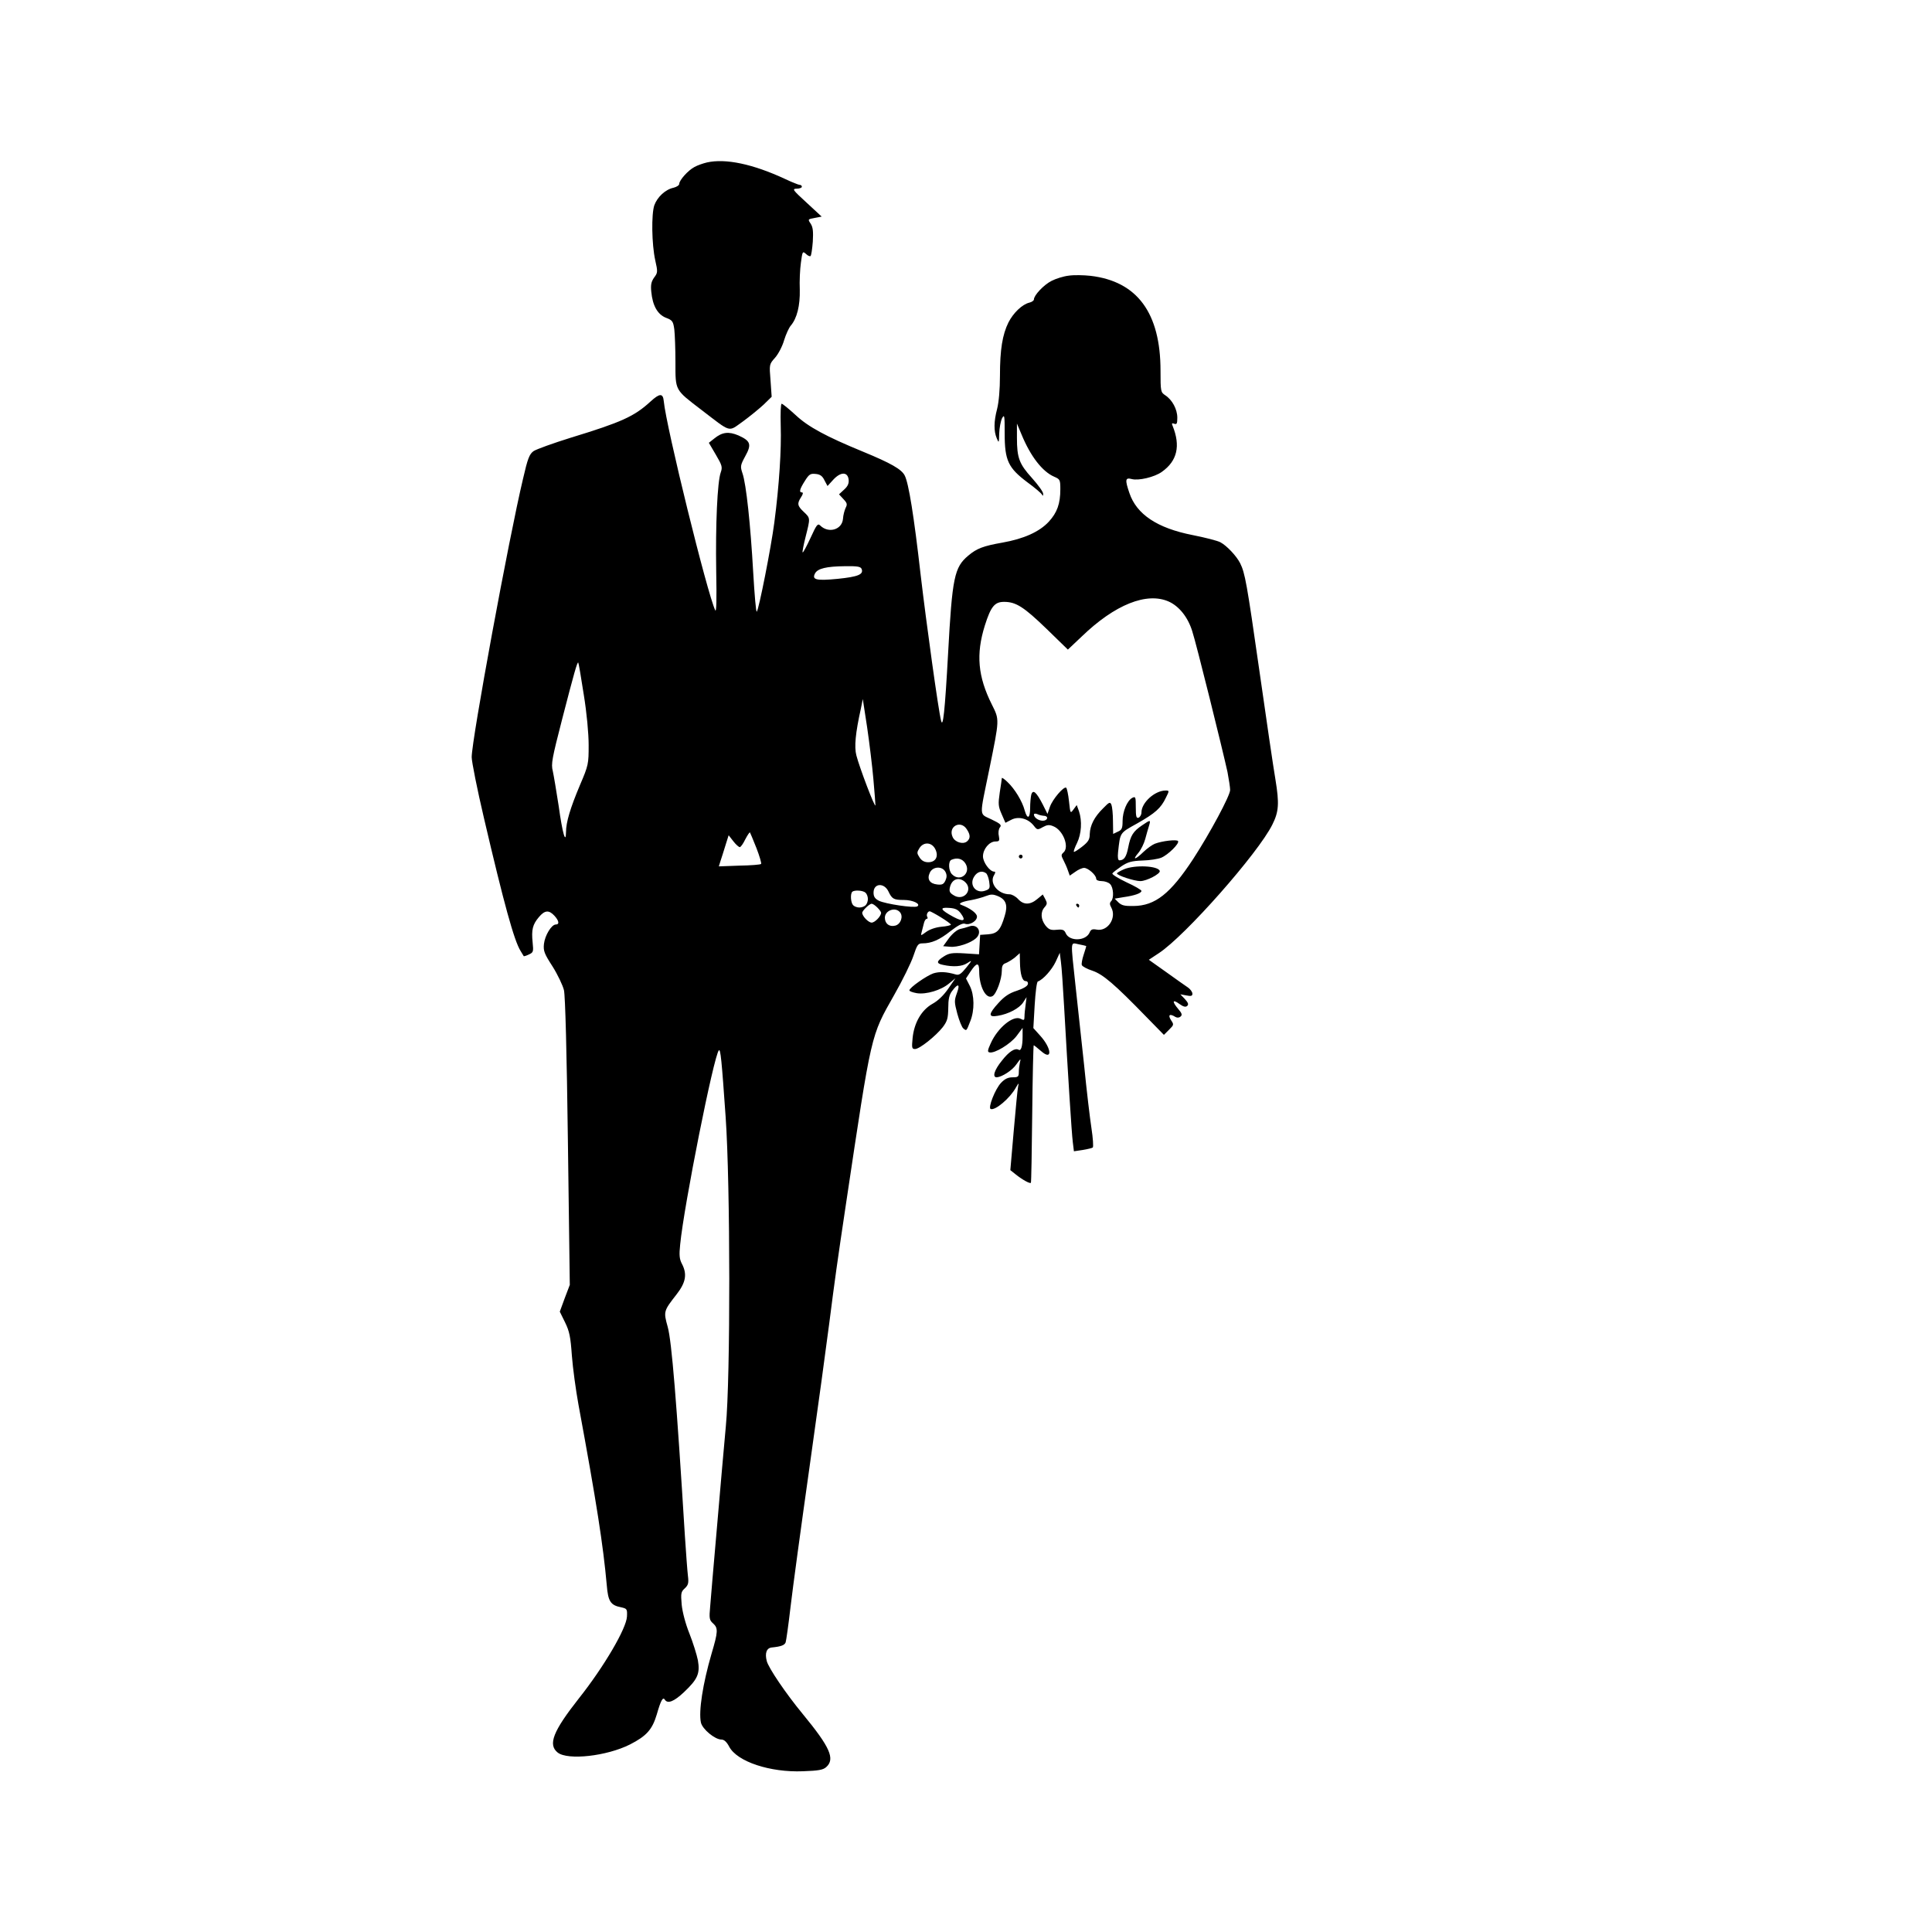 <?xml version="1.0" standalone="no"?>
<!DOCTYPE svg PUBLIC "-//W3C//DTD SVG 20010904//EN"
 "http://www.w3.org/TR/2001/REC-SVG-20010904/DTD/svg10.dtd">
<svg version="1.0" xmlns="http://www.w3.org/2000/svg"
 width="1024pt" height="1024pt" viewBox="0 0 1024 1024"
 preserveAspectRatio="xMidYMid meet">

<g transform="translate(0,1024) scale(0.1,-0.1)"
fill="#000000" stroke="none">
<path d="M3747 9379 c-21 -5 -50 -15 -66 -24 -33 -17 -81 -70 -81 -90 0 -7
-14 -16 -30 -20 -43 -9 -86 -49 -102 -93 -16 -47 -14 -206 5 -292 14 -61 13
-66 -6 -91 -15 -22 -19 -38 -15 -76 7 -73 33 -119 77 -137 35 -13 39 -19 45
-62 3 -26 6 -104 6 -174 0 -152 -4 -144 137 -252 162 -124 141 -118 219 -63
37 27 86 67 111 90 l43 42 -6 86 c-7 86 -7 86 24 121 17 19 39 61 48 93 10 32
26 67 36 78 32 38 49 105 47 190 -2 44 1 108 6 143 8 60 9 62 27 46 10 -10 21
-14 24 -11 4 3 9 38 12 76 3 54 1 76 -11 95 -16 24 -16 24 21 31 l37 7 -80 74
c-74 68 -78 73 -52 74 15 0 27 5 27 10 0 6 -5 10 -11 10 -6 0 -41 14 -77 31
-172 80 -316 110 -415 88z"/>
<path d="M5665 8779 c-28 -3 -69 -16 -92 -28 -40 -20 -93 -76 -93 -98 0 -6
-11 -14 -24 -17 -38 -9 -85 -54 -111 -105 -32 -65 -45 -144 -45 -282 0 -73 -6
-140 -15 -176 -18 -68 -18 -118 -2 -156 11 -27 12 -26 13 26 1 29 8 65 15 80
13 23 14 16 14 -81 0 -143 19 -182 120 -258 40 -29 75 -59 78 -66 4 -8 6 -7 6
4 1 10 -26 47 -59 84 -68 75 -80 107 -80 214 l0 75 24 -57 c48 -117 111 -198
174 -225 30 -13 32 -16 32 -66 0 -77 -17 -124 -61 -172 -50 -54 -133 -91 -246
-111 -102 -18 -136 -31 -181 -69 -74 -62 -85 -115 -107 -520 -17 -308 -27
-396 -37 -355 -14 52 -78 515 -108 770 -36 317 -64 490 -85 530 -17 33 -73 65
-221 126 -197 81 -291 132 -357 194 -36 33 -69 60 -74 60 -5 0 -7 -49 -5 -118
4 -122 -8 -314 -34 -512 -17 -131 -82 -461 -93 -472 -4 -5 -12 90 -19 210 -14
249 -37 468 -57 524 -12 36 -11 42 15 90 35 63 28 81 -36 110 -52 22 -86 18
-128 -16 l-29 -23 37 -63 c33 -56 36 -66 26 -94 -18 -50 -28 -278 -24 -523 3
-151 1 -221 -5 -208 -42 87 -260 972 -273 1109 -4 43 -22 42 -70 -2 -87 -80
-155 -110 -423 -192 -93 -29 -182 -61 -197 -71 -22 -16 -31 -38 -56 -147 -75
-314 -272 -1383 -272 -1475 0 -24 29 -170 65 -323 106 -454 160 -650 194 -704
8 -14 16 -26 17 -28 1 -1 13 2 27 9 24 11 25 15 20 64 -7 67 0 95 33 134 31
37 53 39 82 8 25 -27 28 -47 8 -47 -23 0 -58 -58 -63 -103 -4 -37 2 -52 46
-120 27 -43 54 -100 60 -125 7 -29 15 -332 21 -804 l10 -758 -27 -71 -26 -71
28 -57 c23 -47 29 -76 36 -176 5 -66 21 -183 35 -260 96 -520 131 -745 150
-957 7 -86 20 -106 76 -117 31 -7 33 -9 31 -49 -3 -63 -121 -265 -255 -434
-137 -174 -165 -245 -112 -287 54 -42 260 -19 383 43 88 45 118 79 142 159 22
77 33 95 43 78 15 -23 49 -9 101 40 73 69 86 99 74 169 -6 30 -26 94 -45 142
-21 52 -37 114 -41 153 -5 59 -4 68 16 86 19 18 22 28 17 68 -3 25 -10 120
-16 211 -44 713 -70 1032 -91 1107 -23 83 -22 84 48 174 48 62 56 106 27 161
-13 25 -15 46 -9 102 20 207 178 999 205 1029 9 10 15 -53 36 -353 25 -356 26
-1386 1 -1640 -9 -102 -31 -342 -47 -535 -17 -192 -33 -381 -36 -420 -6 -63
-4 -72 15 -89 28 -25 27 -44 -8 -162 -46 -158 -69 -305 -56 -364 8 -35 74 -90
109 -90 14 0 28 -13 41 -38 42 -79 216 -137 391 -130 83 3 106 7 123 22 48 43
21 105 -124 281 -90 109 -182 245 -191 281 -11 42 -1 69 26 72 50 5 68 12 74
27 3 9 15 93 26 188 11 95 56 426 100 737 44 311 91 655 105 765 30 235 42
321 89 635 137 914 130 885 255 1106 44 77 90 171 102 207 20 60 25 67 48 67
48 0 90 18 149 65 40 31 64 43 76 39 26 -10 67 16 64 40 -3 18 -38 43 -83 60
-19 6 2 17 51 25 27 5 63 15 80 22 26 10 37 10 64 -1 42 -18 53 -48 35 -105
-22 -75 -39 -93 -87 -97 l-43 -3 -3 -52 -3 -51 -77 5 c-66 4 -82 1 -109 -16
-40 -25 -42 -38 -5 -45 54 -12 101 -9 128 9 28 18 28 17 -5 -24 -27 -33 -38
-41 -55 -36 -51 15 -86 16 -119 6 -37 -13 -127 -76 -127 -90 0 -5 17 -11 39
-15 50 -8 130 16 172 52 l33 27 -38 -55 c-24 -35 -54 -64 -83 -80 -59 -33 -98
-101 -106 -182 -5 -52 -4 -58 13 -58 24 0 110 69 147 116 24 32 28 47 29 101
0 47 5 70 20 90 32 43 44 39 26 -10 -15 -41 -14 -49 2 -110 10 -36 24 -72 32
-78 17 -14 16 -15 37 39 23 58 22 138 -3 187 l-20 39 25 38 c32 48 45 48 45 0
0 -81 36 -150 70 -132 21 11 50 90 50 136 0 24 5 34 20 39 11 4 32 17 48 29
l27 24 1 -47 c1 -64 12 -101 30 -101 9 0 14 -7 12 -16 -2 -11 -25 -24 -58 -35
-41 -13 -66 -30 -97 -64 -55 -60 -56 -78 -5 -69 57 9 115 40 135 71 l18 28 -5
-40 c-3 -22 -6 -50 -6 -63 0 -20 -3 -21 -20 -12 -39 21 -122 -47 -159 -130
-17 -37 -18 -46 -6 -48 27 -6 110 44 143 87 l32 43 0 -45 c0 -52 -8 -79 -21
-71 -19 11 -51 -9 -89 -58 -40 -49 -52 -88 -27 -88 28 2 83 37 105 70 21 30
24 31 18 10 -3 -14 -6 -37 -6 -52 0 -25 -4 -28 -33 -28 -24 0 -41 -8 -61 -29
-31 -32 -71 -134 -55 -139 24 -9 102 57 133 113 16 27 17 28 12 5 -3 -14 -13
-119 -23 -234 l-18 -208 29 -23 c35 -28 75 -50 80 -44 2 2 5 167 7 366 2 200
6 363 8 363 2 0 19 -14 39 -31 61 -54 57 14 -5 82 l-36 40 7 122 c4 67 11 124
17 125 28 10 74 62 94 104 l22 48 6 -47 c4 -27 11 -133 17 -238 21 -371 40
-671 46 -718 l6 -49 47 7 c25 4 49 10 53 13 4 4 1 50 -7 102 -8 52 -26 203
-39 335 -14 132 -35 323 -46 425 -26 244 -28 224 18 215 20 -4 38 -8 39 -9 1
-1 -5 -21 -13 -45 -8 -24 -13 -50 -10 -56 2 -7 28 -21 56 -30 56 -19 116 -70
286 -245 l93 -95 27 27 c26 26 27 27 10 52 -17 27 -6 35 24 16 9 -5 19 -5 27
2 10 8 8 17 -12 40 -34 40 -31 54 6 27 22 -16 34 -18 42 -10 8 8 4 17 -13 36
l-24 25 32 -6 c25 -5 32 -3 32 9 0 9 -10 23 -22 32 -13 9 -65 45 -116 82 l-93
66 53 35 c139 91 527 530 602 682 34 68 37 111 16 239 -11 64 -49 323 -85 576
-67 468 -76 517 -102 570 -20 39 -71 93 -105 111 -15 8 -81 25 -147 38 -188
37 -297 110 -335 223 -24 70 -22 83 12 74 36 -10 121 10 160 38 82 58 100 138
57 244 -6 13 -3 16 9 11 13 -5 16 1 16 32 0 45 -27 95 -64 119 -24 16 -25 20
-25 130 0 307 -124 474 -371 503 -36 4 -88 5 -115 1z m-1295 -1085 l16 -30 31
34 c39 42 76 42 81 0 2 -20 -4 -35 -24 -53 l-27 -25 23 -25 c20 -21 22 -28 12
-47 -6 -13 -13 -39 -14 -58 -5 -58 -77 -79 -121 -35 -13 12 -19 4 -51 -66 -21
-45 -39 -79 -42 -77 -2 3 5 40 16 83 25 100 26 98 -10 132 -34 32 -36 44 -14
78 10 15 12 25 5 25 -17 0 -13 17 15 61 22 35 29 40 57 37 24 -2 36 -11 47
-34z m197 -470 c11 -29 -20 -41 -127 -52 -114 -11 -138 -5 -120 29 14 26 61
37 158 38 67 1 84 -2 89 -15z m1629 -173 c54 -25 100 -82 123 -156 21 -63 161
-628 187 -747 7 -38 14 -81 14 -95 0 -30 -107 -229 -196 -366 -120 -183 -201
-248 -316 -249 -47 -1 -63 3 -80 19 l-20 20 48 8 c57 8 94 21 94 33 0 5 -36
26 -80 46 -44 21 -78 42 -74 47 3 5 24 21 47 37 34 23 55 29 112 31 38 1 83 8
100 15 36 15 97 75 89 88 -6 10 -84 1 -123 -14 -13 -5 -40 -24 -60 -43 -44
-43 -62 -46 -27 -5 14 17 30 50 36 73 6 23 15 54 20 70 10 33 8 33 -36 3 -48
-32 -62 -55 -74 -117 -10 -51 -22 -69 -47 -69 -7 0 -10 14 -7 43 12 107 7 100
102 153 95 54 125 80 152 137 18 36 18 37 -2 37 -57 0 -128 -64 -128 -116 0
-12 -7 -24 -15 -28 -12 -4 -15 5 -15 55 0 55 -1 59 -19 50 -27 -15 -51 -72
-51 -123 0 -38 -4 -47 -25 -56 l-25 -12 -1 68 c0 37 -4 76 -8 86 -7 17 -11 16
-44 -18 -47 -46 -69 -90 -71 -136 0 -30 -8 -42 -41 -68 -22 -17 -41 -29 -43
-27 -3 2 5 24 17 48 23 48 27 116 10 167 l-12 33 -17 -23 c-17 -23 -17 -22
-24 43 -4 37 -11 69 -15 72 -13 8 -72 -61 -86 -101 l-13 -38 -25 50 c-34 66
-52 82 -61 52 -3 -13 -6 -44 -6 -70 0 -57 -15 -63 -29 -13 -13 49 -53 114 -90
149 -17 17 -31 26 -31 22 0 -4 -5 -38 -11 -76 -9 -62 -8 -74 10 -115 l20 -46
31 16 c38 20 89 7 119 -31 18 -23 20 -24 48 -8 22 12 34 14 55 5 53 -20 88
-112 54 -140 -12 -11 -12 -16 0 -39 8 -15 19 -40 24 -55 l10 -28 29 20 c16 12
37 21 47 21 21 0 64 -38 64 -57 0 -8 12 -13 29 -13 16 0 37 -7 45 -16 18 -18
21 -75 5 -91 -8 -8 -8 -17 1 -33 30 -55 -19 -129 -78 -117 -22 4 -30 1 -37
-16 -20 -45 -106 -48 -126 -4 -8 19 -17 22 -48 19 -32 -3 -42 1 -60 23 -25 33
-27 72 -4 97 14 16 14 22 3 43 l-13 24 -29 -24 c-38 -32 -73 -32 -102 0 -13
14 -33 25 -45 25 -61 0 -109 59 -82 102 7 12 8 18 1 18 -24 0 -60 50 -60 81 0
39 34 79 66 79 21 0 23 4 18 30 -4 18 -1 36 6 45 10 12 3 19 -45 42 -67 33
-65 4 -11 268 54 266 54 259 13 341 -74 148 -85 266 -37 419 32 101 52 125
102 125 63 0 105 -27 226 -144 l112 -109 73 69 c176 170 346 238 463 185z
m-3102 -492 c16 -98 26 -207 26 -268 0 -100 -1 -107 -46 -212 -51 -121 -74
-197 -74 -249 -1 -68 -19 -6 -39 139 -12 78 -26 161 -31 184 -10 38 -4 67 50
277 63 244 80 304 85 298 2 -2 15 -78 29 -169z m1535 -447 c6 -68 11 -131 11
-140 -1 -20 -85 201 -101 264 -12 45 -5 119 24 249 l10 50 23 -150 c12 -82 27
-205 33 -273z m904 -196 c26 -1 21 -26 -6 -26 -23 0 -47 17 -47 33 0 5 8 6 18
2 9 -5 25 -8 35 -9z m-409 -71 c20 -30 20 -49 1 -65 -21 -17 -64 -4 -76 24
-25 55 42 92 75 41z m-1115 -99 c17 -44 28 -82 25 -85 -3 -4 -55 -8 -115 -9
l-109 -4 9 29 c5 15 17 52 26 82 l17 54 25 -32 c13 -17 29 -31 34 -31 5 0 18
18 29 41 12 23 23 39 25 37 1 -1 17 -39 34 -82z m949 -8 c18 -38 1 -68 -38
-68 -20 0 -35 8 -46 25 -15 23 -15 27 0 51 23 34 66 30 84 -8z m158 -73 c34
-52 -27 -103 -70 -59 -19 18 -21 70 -3 77 30 13 57 6 73 -18z m-105 -46 c8
-16 8 -28 0 -46 -9 -19 -17 -24 -43 -21 -40 4 -56 28 -40 62 15 34 66 37 83 5z
m215 -7 c6 -4 14 -24 17 -45 5 -34 3 -39 -19 -47 -51 -20 -90 30 -60 75 16 25
41 32 62 17z m-114 -44 c51 -42 -4 -109 -59 -72 -20 12 -23 21 -18 42 10 42
45 55 77 30z m-403 -53 c19 -40 28 -45 82 -45 47 0 91 -21 71 -34 -17 -10
-170 13 -204 30 -21 11 -28 22 -28 43 0 50 56 54 79 6z m-121 -7 c7 -7 12 -21
12 -33 0 -12 -5 -26 -12 -33 -7 -7 -21 -12 -33 -12 -12 0 -26 5 -33 12 -13 13
-16 60 -5 71 11 11 58 8 71 -5z m62 -78 c11 -11 20 -23 20 -28 0 -18 -33 -52
-50 -52 -17 0 -50 34 -50 52 0 11 38 48 50 48 6 0 19 -9 30 -20z m443 -32 c29
-39 14 -46 -39 -18 -70 38 -77 52 -24 48 33 -2 48 -9 63 -30z m-323 7 c19 -22
4 -64 -25 -71 -31 -8 -55 10 -55 42 0 38 55 59 80 29z m217 -27 c29 -18 53
-35 53 -39 0 -3 -23 -9 -51 -11 -30 -3 -62 -14 -81 -28 -27 -20 -29 -20 -24
-4 3 11 8 31 12 47 3 15 10 27 16 27 5 0 6 5 3 10 -7 11 2 30 13 30 3 0 30
-14 59 -32z"/>
<path d="M5400 5700 c0 -5 5 -10 10 -10 6 0 10 5 10 10 0 6 -4 10 -10 10 -5 0
-10 -4 -10 -10z"/>
<path d="M5958 5633 c-21 -9 -38 -19 -38 -22 0 -11 92 -41 124 -41 33 0 108
39 103 54 -9 27 -131 33 -189 9z"/>
<path d="M5705 5440 c3 -5 8 -10 11 -10 2 0 4 5 4 10 0 6 -5 10 -11 10 -5 0
-7 -4 -4 -10z"/>
<path d="M5135 5329 c-11 -4 -32 -10 -47 -13 -15 -4 -39 -23 -58 -48 l-31 -43
37 -3 c38 -4 108 19 137 45 36 33 7 80 -38 62z"/>
</g>
</svg>

